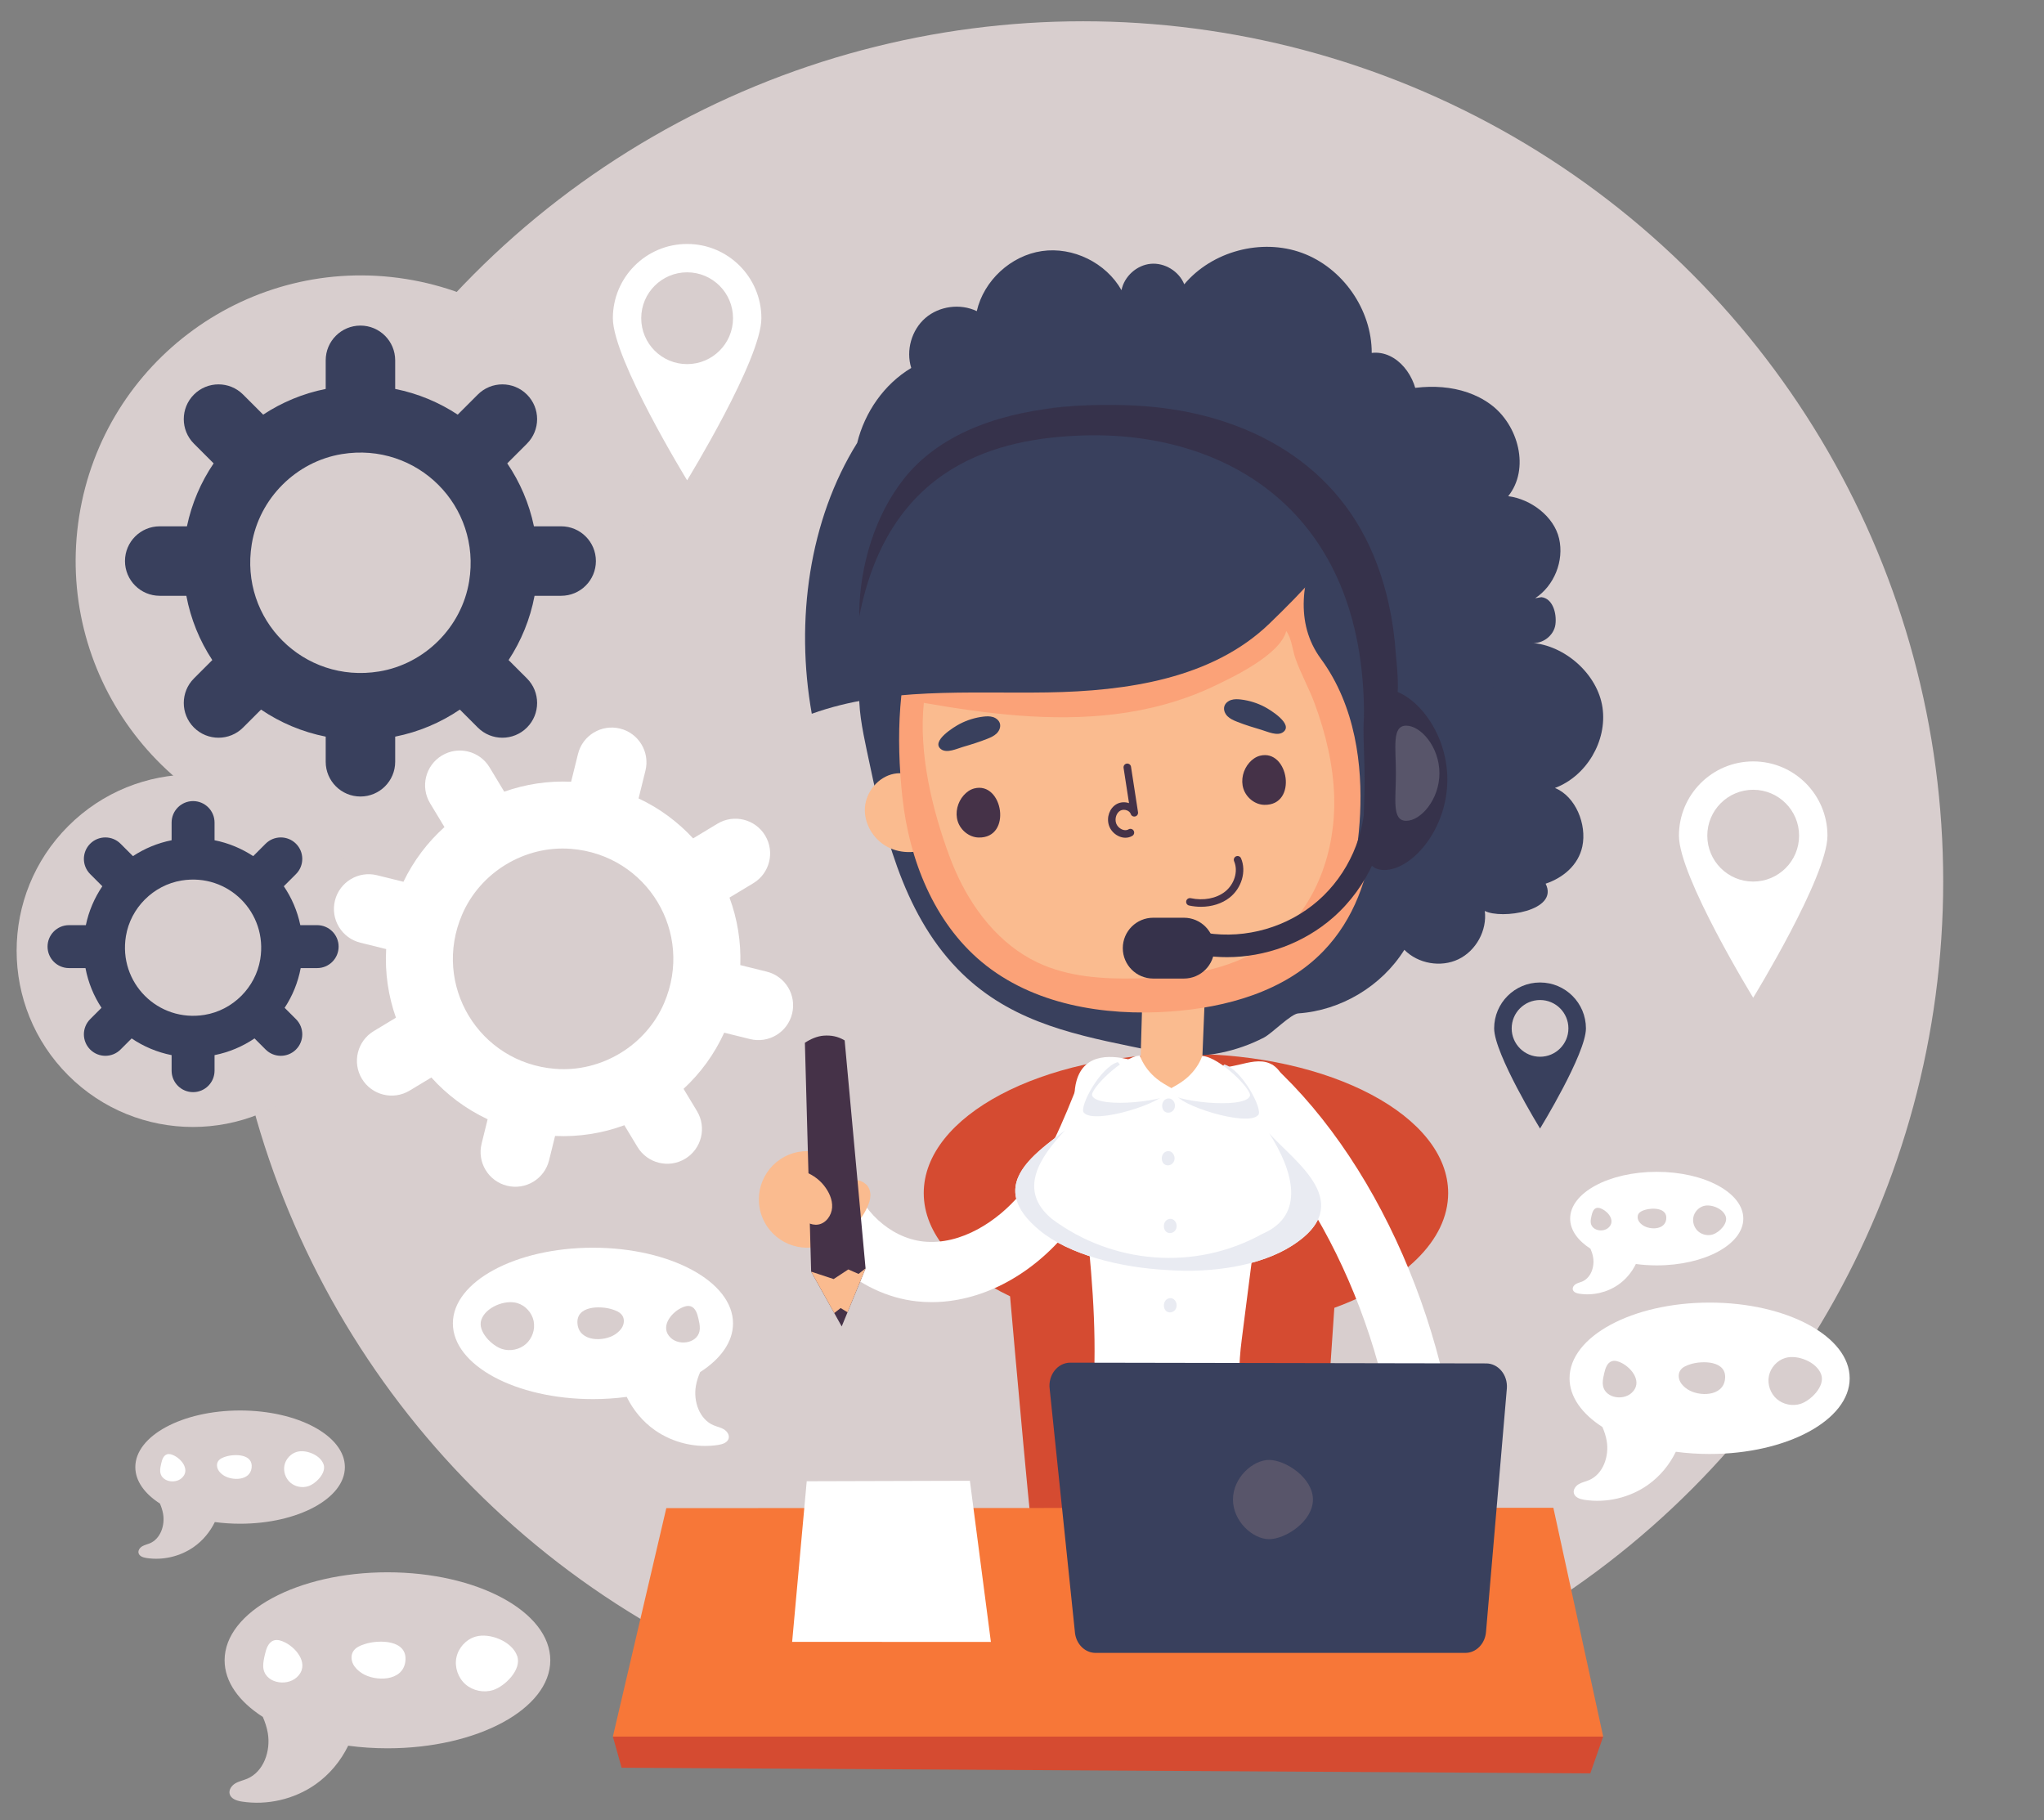 <?xml version="1.0" encoding="utf-8"?>
<svg version="1.1" xmlns="http://www.w3.org/2000/svg" xmlns:xlink="http://www.w3.org/1999/xlink" x="0px" y="0px"
	 viewBox="75 60 365 325" style="enable-background:new 0 0 500 500;" xml:space="preserve">
<rect x="75" y="60" width="365" height="325" fill="#808080" stroke="none"/>
<g id="OBJECTS">
	<g id="XMLID_2_">
		<g id="XMLID_4558_">
			<circle id="XMLID_4618_" style="fill:#D8CECE;" cx="268.408" cy="217.392" r="153.592"/>
		</g>
		<g id="XMLID_4661_">
			<path id="XMLID_4665_" style="fill:#FFFFFF;" d="M356.906,325.033c0.56-0.337,1.219-0.464,1.823-0.716
				c2.558-1.071,3.648-4.283,3.182-7.017c-0.147-0.863-0.421-1.686-0.765-2.483c-3.661-2.351-5.871-5.384-5.871-8.697
				c0-7.465,11.199-13.517,25.013-13.517c13.814,0,25.013,6.052,25.013,13.517s-11.199,13.517-25.013,13.517
				c-2.08,0-4.098-0.14-6.03-0.398c-1.148,2.352-2.869,4.426-5.01,5.933c-3.258,2.294-7.421,3.264-11.358,2.644
				c-0.761-0.12-1.648-0.419-1.839-1.165C355.889,326.016,356.346,325.37,356.906,325.033z"/>
			<path id="XMLID_4664_" style="fill:#D8CECE;" d="M393.801,302.488c-1.454,0.435-2.617,1.717-2.922,3.204
				c-0.305,1.487,0.253,3.116,1.395,4.116c1.142,1,2.822,1.338,4.267,0.872c1.789-0.576,4.394-3.125,3.685-5.202
				C399.447,303.202,395.975,301.838,393.801,302.488z"/>
			<path id="XMLID_4663_" style="fill:#D8CECE;" d="M376.366,308.102c-0.557-0.362-1.069-0.826-1.36-1.423
				c-0.292-0.597-0.333-1.342,0.008-1.912c0.386-0.643,1.149-0.938,1.864-1.165c2.069-0.654,6.563-0.684,6.161,2.68
				C382.665,309.421,378.38,309.41,376.366,308.102z"/>
			<path id="XMLID_4662_" style="fill:#D8CECE;" d="M364.549,303.369c-0.537-0.266-1.157-0.486-1.725-0.297
				c-0.841,0.28-1.158,1.28-1.357,2.143c-0.14,0.606-0.28,1.22-0.261,1.842c0.077,2.513,3.505,3.188,5.162,1.667
				C368.39,306.867,366.436,304.302,364.549,303.369z"/>
		</g>
		<g id="XMLID_4645_">
			
				<ellipse id="XMLID_4629_" transform="matrix(0.157 -0.988 0.988 0.157 -40.613 272.691)" style="fill:#D8CECE;" cx="139.363" cy="160.125" rx="50.935" ry="50.935"/>
			
				<ellipse id="XMLID_4631_" transform="matrix(0.707 -0.707 0.707 0.707 -130.414 144.715)" style="fill:#D8CECE;" cx="109.48" cy="229.781" rx="31.48" ry="31.48"/>
			<g id="XMLID_4579_">
				<g id="XMLID_4557_">
					<g id="XMLID_4560_">
						<path id="XMLID_4617_" style="fill:#D54B31;" d="M239.955,273.045c0-13.73,20.963-24.86,46.823-24.86
							c25.86,0,46.823,11.13,46.823,24.86c0,8.507-8.053,16.012-20.327,20.494c-0.964,14.661-3.236,46.523-3.236,46.523
							s-49.393,1.578-49.984,0c-0.539-1.441-4.071-41.579-4.684-48.582C245.903,286.932,239.955,280.358,239.955,273.045z"/>
					</g>
					<g id="XMLID_4515_">
						<path id="XMLID_4581_" style="fill:#FFFFFF;" d="M241.35,292.522c-0.897,0-1.791-0.049-2.681-0.147
							c-10.449-1.152-19.718-9.62-22.039-20.136l10.495-2.317c1.338,6.058,6.806,11.118,12.722,11.77
							c6.854,0.736,13.375-3.781,17.186-8.279c4.894-5.777,7.879-13.316,10.765-20.607l9.992,3.957
							c-3.056,7.721-6.521,16.473-12.557,23.598C258.672,288.107,249.911,292.522,241.35,292.522z"/>
					</g>
					<g id="XMLID_3967_">
						<path id="XMLID_4580_" style="fill:#FFFFFF;" d="M325.247,332.736c-0.066-28.106-12.265-58.126-30.357-74.701l7.261-7.925
							c20.171,18.479,33.772,51.673,33.844,82.599L325.247,332.736z"/>
					</g>
					<g id="XMLID_4507_">
						<path id="XMLID_4616_" style="fill:#39405D;" d="M228.481,182.478c0.294-3.852,1.83-7.783,4.911-10.114
							c2.509-1.898,5.721-2.538,8.812-3.125c14.482-2.752,29.151-4.193,43.436-8.022c5.15-1.381,11.752-2.685,14.976-7.219
							c2.666-3.75,3.644-8.967,6.754-12.872c4.056-5.092,9.622-9.015,15.866-10.91c5.962-1.809,12.886-1.701,17.915,1.977
							c5.029,3.677,7.08,11.559,3.169,16.409c4.039,0.518,8.175,3.604,9.091,7.572c0.915,3.968-0.87,8.417-4.274,10.652
							c0.371-0.064,0.742-0.129,1.113-0.193c2.005,0.221,2.756,2.85,2.507,4.851c-0.249,2.002-2.317,3.587-4.315,3.31
							c6,0.409,11.848,5.596,12.717,11.547c0.869,5.951-2.858,12.258-8.491,14.367c3.701,1.502,5.715,6.516,4.894,10.425
							c-0.702,3.344-3.443,5.624-6.558,6.666c2.47,4.892-7.94,6.405-10.861,4.864c0.431,3.467-1.548,7.102-4.694,8.622
							c-3.145,1.52-7.223,0.812-9.672-1.68c-4.049,6.481-11.316,10.838-18.94,11.354c-1.311,0.089-4.7,3.572-6.118,4.309
							c-2.407,1.252-4.993,2.158-7.649,2.71c-5.771,1.199-10.453,0.033-16.033-1.109c-11.608-2.376-22.438-4.94-31.078-13.876
							c-9.931-10.272-13.264-25.054-16.188-39.039C228.982,190.172,228.187,186.329,228.481,182.478z"/>
					</g>
					<g id="XMLID_4537_">
						<path id="XMLID_4615_" style="fill:#FABB8F;" d="M271.238,249.029C271.527,248.959,271.05,249.259,271.238,249.029
							L271.238,249.029z"/>
					</g>
					<g id="XMLID_4535_">
						<g id="XMLID_4510_">
							<path id="XMLID_4569_" style="fill:#FFFFFF;" d="M267.008,258.556c-0.151-1.857-0.278-3.76,0.226-5.553
								c1.414-5.033,6.424-4.746,10.6-3.475c5.924,1.803,12.323,2.015,18.353,0.609c1.844-0.43,3.834-0.999,5.569-0.241
								c1.755,0.766,2.729,2.741,2.867,4.651c0.118,1.631-0.261,3.244-0.694,4.83c-0.074,0.271-0.149,0.541-0.224,0.81
								c-1.161,4.176-2.19,8.389-3.083,12.63c-1.848,8.767-2.708,17.598-3.89,26.445c-1.133,8.478,0.032,17.454,1.324,25.847
								h-30.422c0.178-0.632,0.338-1.268,0.504-1.903c2.456-10.429,2.66-21.278,1.994-31.977
								C269.451,280.309,267.894,269.461,267.008,258.556z"/>
						</g>
					</g>
					<g id="XMLID_4566_">
						<path id="XMLID_4568_" style="fill:#FFFFFF;" d="M269.027,258.113c0.472-0.899,0.906-2.023,1.301-3.257h3.046
							c-2.301,7.945-4.212,17.325-1.188,19.407c5.453,3.756,29.832,4.252,26.539-4.554c-1.648-4.406-3.584-9.918-4.767-14.853h4.717
							c0.355,1.903,0.793,3.727,1.326,5.136c1.938,5.117,19.453,13.714,5.68,22.468c-5.646,3.588-14.18,4.888-22.116,4.337
							c-8.713-0.444-17.701-2.807-22.891-7.068C248.059,269.376,266.485,262.959,269.027,258.113z"/>
					</g>
					<g id="XMLID_4546_">
						<path id="XMLID_4614_" style="fill:#E9EBF2;" d="M282.57,257.811c0.291,1.25,1.896,1.113,2.201-0.036
							c0.218-0.82-0.406-1.817-1.339-1.593C282.713,256.354,282.414,257.141,282.57,257.811z"/>
					</g>
					<g id="XMLID_4547_">
						<path id="XMLID_4613_" style="fill:#E9EBF2;" d="M282.503,267.215c0.291,1.25,1.896,1.113,2.201-0.036
							c0.217-0.82-0.406-1.816-1.339-1.593C282.647,265.759,282.347,266.546,282.503,267.215z"/>
					</g>
					<g id="XMLID_4548_">
						<path id="XMLID_4612_" style="fill:#E9EBF2;" d="M282.876,279.307c0.291,1.25,1.896,1.113,2.201-0.036
							c0.218-0.82-0.406-1.816-1.339-1.593C283.019,277.85,282.719,278.638,282.876,279.307z"/>
					</g>
					<g id="XMLID_4549_">
						<path id="XMLID_4611_" style="fill:#E9EBF2;" d="M282.876,293.47c0.291,1.25,1.896,1.113,2.201-0.036
							c0.218-0.82-0.406-1.816-1.339-1.593C283.019,292.013,282.719,292.801,282.876,293.47z"/>
					</g>
					<g id="XMLID_4539_">
						<path id="XMLID_4563_" style="fill:#E9EBF2;" d="M265.2,261.829c-4.587,4.875-8.486,10.726-2.387,15.808
							c10.748,8.061,25.527,9.405,37.619,2.687c7.874-3.374,5.388-11.456,1.216-17.94c4.652,5.181,15.844,12.57,4.033,20.077
							c-5.646,3.588-14.179,4.888-22.116,4.337c-8.713-0.444-17.701-2.807-22.891-7.068
							C251.028,271.813,259.526,266.2,265.2,261.829z"/>
					</g>
					<g id="XMLID_4514_">
						<g id="XMLID_3622_">
							<g id="XMLID_4521_">
								<g id="XMLID_3628_">
									<g id="XMLID_3630_">
										<g id="XMLID_4534_">
											<path id="XMLID_4610_" style="fill:#FABB8F;" d="M283.995,254.916c0.037,0,3.251-2.131,3.275,0
												c0.033,2.967,2.191-0.112,2.313-3.077l0.93-22.801c-2.807,0.033-5.614,0.065-8.421,0.098
												c-4.776,0.056-3.071,8.076-3.168,11.467l-0.312,10.857C278.524,254.467,280.985,254.919,283.995,254.916z"/>
										</g>
										<g id="XMLID_4533_">
											<path id="XMLID_4609_" style="fill:#FABB8F;" d="M318.052,197.174c0.962-2.684,4.155-4.283,6.926-3.609
												c2.77,0.675,4.838,3.415,4.904,6.266c0.066,2.851-1.762,5.607-4.34,6.826c-2.578,1.219-5.76,0.932-8.186-0.567"/>
										</g>
										<g id="XMLID_3975_">
											<path id="XMLID_4608_" style="fill:#FABB8F;" d="M241.387,202.094c-0.839-2.725-3.957-4.467-6.755-3.918
												c-2.798,0.549-4.987,3.193-5.182,6.038c-0.195,2.845,1.507,5.681,4.026,7.016c2.52,1.335,5.712,1.192,8.203-0.196"/>
										</g>
										<g id="XMLID_3974_">
											<path id="XMLID_4607_" style="fill:#FBA278;" d="M236.147,202.411c1.208,11.072,5.598,22.228,14.153,29.361
												c9.143,7.623,21.817,9.695,33.691,8.855c9.995-0.707,20.376-3.572,27.329-10.787c11.024-11.44,10.105-29.49,8.464-45.293
												c-0.921-8.863-2.041-18.242-7.525-25.265c-5.738-7.349-15.254-10.714-24.485-12.037
												c-9.159-1.313-18.715-0.939-27.362,2.356C237.856,158.196,233.787,180.774,236.147,202.411z"/>
										</g>
										<g id="XMLID_3973_">
											<path id="XMLID_4606_" style="fill:#FABB8F;" d="M244.534,212.865c-3.117-8.406-5.495-18.378-4.563-27.357
												c11.265,1.977,22.771,3.413,34.124,2.024c6.05-0.741,12.032-2.332,17.55-4.943c3.689-1.745,11.894-5.657,13.051-9.9
												c1.031,1.502,1.063,3.324,1.665,4.996c0.97,2.695,2.404,5.242,3.399,7.942c1.984,5.386,3.344,11.041,3.492,16.798
												c0.242,9.412-3.122,19.269-10.457,25.171c-6.828,5.494-16.049,6.921-24.811,7.118c-6.02,0.136-12.228-0.257-17.674-2.826
												c-6.821-3.217-11.753-9.58-14.759-16.496C245.188,214.56,244.85,213.717,244.534,212.865z"/>
										</g>
										<g id="XMLID_4511_">
											<path id="XMLID_4567_" style="fill:#453248;" d="M289.458,221.925c-0.695,0-1.405-0.074-2.114-0.224
												c-0.362-0.077-0.594-0.434-0.517-0.797c0.077-0.363,0.443-0.59,0.798-0.518c2.275,0.487,4.562,0.058,6.106-1.146
												c1.704-1.33,2.413-3.67,1.649-5.444c-0.147-0.34,0.01-0.736,0.35-0.882s0.737,0.009,0.883,0.351
												c0.999,2.316,0.114,5.341-2.056,7.034C293.198,221.36,291.383,221.925,289.458,221.925z"/>
										</g>
									</g>
									<g id="XMLID_4508_">
										<path id="XMLID_4605_" style="fill:#39405D;" d="M228.068,139.09c1.357-5.482,4.798-10.477,9.655-13.386
											c-0.983-3.117,0.05-6.773,2.52-8.914c2.47-2.141,6.235-2.645,9.181-1.229c1.252-5.466,6.089-9.925,11.639-10.729
											c5.55-0.804,11.453,2.099,14.205,6.985c0.485-2.462,2.712-4.475,5.212-4.709c2.499-0.234,5.061,1.331,5.994,3.661
											c4.972-5.917,13.776-8.264,21.033-5.608c7.258,2.656,12.466,10.132,12.444,17.86c4.524-0.538,8.19,4.352,8.151,8.907
											c-0.061,7.168-6.548,15.019-10.34,20.813c-4.507,6.887-10.193,12.944-16.105,18.636
											c-10.202,9.823-25.447,12.041-39.608,12.265c-14.16,0.225-28.761-0.979-42.088,3.813
											C216.992,170.82,219.487,152.85,228.068,139.09z"/>
									</g>
								</g>
								<g id="XMLID_4522_">
									<g id="XMLID_3627_">
										<path id="XMLID_4604_" style="fill:#453248;" d="M299.975,194.957c-0.732,0.19-1.372,0.654-1.875,1.22
											c-1.11,1.25-1.574,3.082-1.059,4.672c0.516,1.59,2.052,2.833,3.723,2.871
											C306.824,203.862,305.111,193.626,299.975,194.957z"/>
									</g>
									<g id="XMLID_4523_">
										<path id="XMLID_4603_" style="fill:#453248;" d="M248.965,200.793c-0.733,0.19-1.373,0.654-1.875,1.22
											c-1.11,1.249-1.574,3.082-1.059,4.672c0.515,1.59,2.052,2.833,3.723,2.871C255.813,209.697,254.1,199.461,248.965,200.793
											z"/>
									</g>
								</g>
							</g>
							<g id="XMLID_4520_">
								<path id="XMLID_4602_" style="fill:#39405D;" d="M333.95,136.639c-2.064-3.419-7.533-2.508-10.202,0.464
									c-7.763,8.644-22.289,27.703-12.875,40.539c12.509,17.056,4.621,42.666,4.621,42.666s6.651-9.449,5.806-42.43l20.505,11.875
									C341.805,189.752,342.359,150.569,333.95,136.639z"/>
							</g>
						</g>
					</g>
					<g id="XMLID_4512_">
						<path id="XMLID_4565_" style="fill:#453248;" d="M275.97,209.594c-0.325,0-0.66-0.063-0.995-0.189
							c-0.922-0.348-1.672-1.125-1.956-2.028c-0.458-1.449,0.126-3.074,1.358-3.779c0.651-0.374,1.481-0.441,2.233-0.184
							l-0.97-6.294c-0.057-0.367,0.195-0.71,0.561-0.766c0.361-0.051,0.71,0.195,0.766,0.562l1.252,8.122
							c0.053,0.344-0.165,0.672-0.504,0.754c-0.345,0.087-0.684-0.106-0.795-0.435c-0.098-0.285-0.35-0.523-0.694-0.653
							c-0.4-0.151-0.854-0.127-1.182,0.06c-0.673,0.386-1.008,1.377-0.745,2.209c0.161,0.512,0.613,0.973,1.149,1.176
							c0.228,0.085,0.668,0.192,1.065-0.046c0.318-0.19,0.731-0.09,0.922,0.227c0.192,0.317,0.091,0.731-0.227,0.922
							C276.833,209.479,276.411,209.594,275.97,209.594z"/>
					</g>
					<g id="XMLID_3629_">
						<path id="XMLID_4601_" style="fill:#39405D;" d="M296.592,184.91c-0.578-0.068-1.176-0.094-1.731,0.081
							c-0.555,0.175-1.066,0.582-1.229,1.141c-0.183,0.626,0.106,1.316,0.571,1.774c0.465,0.458,1.079,0.728,1.685,0.969
							c1.423,0.564,2.886,1.021,4.356,1.448c1.073,0.312,2.864,1.187,3.903,0.402c1.874-1.416-2.358-3.999-3.35-4.514
							C299.488,185.531,298.057,185.083,296.592,184.91z"/>
					</g>
					<g id="XMLID_3972_">
						<path id="XMLID_4600_" style="fill:#39405D;" d="M250.593,187.966c0.578-0.068,1.176-0.094,1.731,0.081
							c0.555,0.175,1.066,0.582,1.229,1.141c0.183,0.626-0.106,1.316-0.571,1.774c-0.464,0.458-1.079,0.728-1.685,0.969
							c-1.423,0.564-2.886,1.021-4.356,1.448c-1.073,0.312-2.864,1.187-3.903,0.402c-1.874-1.416,2.357-3.999,3.35-4.514
							C247.697,188.587,249.128,188.139,250.593,187.966z"/>
					</g>
					<g id="XMLID_50_">
						<path id="XMLID_4562_" style="fill:#E9EBF2;" d="M293.619,250.077c-0.655,0.839-1.76,2.025-3.54,3.068
							c-2.755,1.613-4.823,1.532-4.953,2.216c-0.33,1.741,12.693,6.042,14.577,3.722
							C300.541,258.05,296.744,250.947,293.619,250.077z"/>
					</g>
					<g id="XMLID_52_">
						<path id="XMLID_4599_" style="fill:#FFFFFF;" d="M289.693,248.557c-0.329,0.89-0.959,2.18-2.256,3.46
							c-2.006,1.982-3.931,2.284-3.829,2.935c0.262,1.659,13.612,3.238,14.59,0.766
							C298.634,254.617,292.844,248.786,289.693,248.557z"/>
					</g>
					<g id="XMLID_4513_">
						<path id="XMLID_4559_" style="fill:#E9EBF2;" d="M274.61,249.658c0.655,0.839,1.76,2.025,3.54,3.068
							c2.755,1.613,4.823,1.532,4.953,2.216c0.33,1.742-12.693,6.042-14.577,3.722C267.687,257.63,271.484,250.527,274.61,249.658z"
							/>
					</g>
					<g id="XMLID_4509_">
						<path id="XMLID_4598_" style="fill:#FFFFFF;" d="M278.535,248.483c0.329,0.89,0.959,2.18,2.255,3.46
							c2.006,1.982,3.932,2.284,3.829,2.935c-0.262,1.659-13.612,3.238-14.59,0.766
							C269.595,254.543,275.384,248.712,278.535,248.483z"/>
					</g>
					<g id="XMLID_4540_">
						<polygon id="XMLID_4597_" style="fill:#F77738;" points="184.44,370.104 361.285,370.104 352.387,329.243 193.985,329.303 
													"/>
					</g>
					<g id="XMLID_4517_">
						<path id="XMLID_4596_" style="fill:#FABB8F;" d="M323.341,326.636c-0.184,0.067-0.36,0.167-0.516,0.29
							c-2.179,1.709-3.719,4.213-4.261,6.929c-0.229,1.148-0.284,2.372,0.54,3.41c0.105,0.132,0.25,0.251,0.398,0.334
							c1.117,0.628,2.021,0.579,2.742,0.102c2.656,3.651,7.724,4.529,11.447,2.007c3.666-2.484,4.763-7.555,2.428-11.319
							c-2.575-4.152-8.074-5.204-11.983-2.407C323.852,326.185,323.591,326.406,323.341,326.636z"/>
					</g>
					<g id="XMLID_4542_">
						<g id="XMLID_4529_">
							<g id="XMLID_4532_">
								<g id="XMLID_4538_">
									<path id="XMLID_4595_" style="fill:#39405D;" d="M270.636,355.156h66.03c1.94,0,3.552-1.658,3.699-3.805l3.719-43.458
										c0.163-2.387-1.536-4.424-3.693-4.428l-74.27-0.135c-2.275-0.004-4.017,2.244-3.673,4.739l4.521,43.592
										C267.245,353.672,268.803,355.156,270.636,355.156z"/>
								</g>
							</g>
							<g id="XMLID_4530_">
								<g id="XMLID_4531_">
									<path id="XMLID_4594_" style="fill:#58556A;" d="M295.175,327.773c0,3.908,3.55,7.076,6.448,7.076
										c2.898,0,7.83-3.168,7.83-7.076s-4.932-7.076-7.83-7.076C298.725,320.697,295.175,323.865,295.175,327.773z"/>
								</g>
							</g>
						</g>
					</g>
					<g id="XMLID_4543_">
						<g id="XMLID_4519_">
							<path id="XMLID_4593_" style="fill:#36324B;" d="M318.676,199.273c0,8.92-1.422,16.086,3.514,16.086
								c4.936,0,11.263-7.231,11.263-16.151c0-8.92-6.326-16.152-11.263-16.152C317.254,183.056,318.676,190.352,318.676,199.273z"
								/>
						</g>
						<g id="XMLID_4524_">
							<path id="XMLID_4592_" style="fill:#58556A;" d="M324.267,198.11c0,4.692-0.748,8.461,1.849,8.461
								c2.596,0,5.924-3.804,5.924-8.495c0-4.692-3.328-8.495-5.924-8.495C323.519,189.58,324.267,193.418,324.267,198.11z"/>
						</g>
						<g id="XMLID_4525_">
							<g id="XMLID_4545_">
								<path id="XMLID_4591_" style="fill:#36324B;" d="M269.283,132.398l-0.003,0.014c-2.592,0.112-5.298,0.324-8.137,0.655
									C263.664,132.713,266.359,132.474,269.283,132.398z"/>
							</g>
							<g id="XMLID_4527_">
								<path id="XMLID_4590_" style="fill:#36324B;" d="M245.994,137.752c9.482-4.928,21.639-5.834,31.719-5.328
									c18.394,0.924,35.348,9.229,42.61,26.873c2.27,5.516,3.52,11.443,3.925,17.385c0.058,0.853,0.86,7.655-0.081,8.175
									c0,0-5.594,3.092-5.594,3.092c0.129-36.956-24.997-51.099-50.478-50.18c-14.44,0.521-34.378,4.927-39.676,32.445
									c0.064-0.334,0.001-0.746,0.01-1.087c0.216-8.284,2.778-16.983,7.918-23.548
									C238.958,142.245,242.27,139.688,245.994,137.752z"/>
							</g>
						</g>
						<g id="XMLID_4526_">
							<path id="XMLID_4561_" style="fill:#36324B;" d="M294.106,230.919c-1.434,0-2.869-0.109-4.293-0.331l0.622-3.982
								c7.088,1.104,14.541-1.056,19.939-5.777c5.398-4.723,8.528-11.823,8.375-18.994l4.031-0.087
								c0.178,8.349-3.468,16.616-9.752,22.114C307.828,228.413,300.987,230.919,294.106,230.919z"/>
						</g>
						<g id="XMLID_4528_">
							<path id="XMLID_4589_" style="fill:#36324B;" d="M280.929,234.74h5.486c2.999,0,5.43-2.431,5.43-5.43l0,0
								c0-2.999-2.431-5.43-5.43-5.43h-5.486c-2.999,0-5.43,2.431-5.43,5.43l0,0C275.499,232.309,277.93,234.74,280.929,234.74z"/>
						</g>
					</g>
					<g id="XMLID_4555_">
						<g id="XMLID_4554_">
							<path id="XMLID_4588_" style="fill:#FABB8F;" d="M215.88,266.193c-4.41,1.796-6.53,6.827-4.734,11.237
								c1.796,4.411,6.827,6.53,11.237,4.734c4.41-1.796,6.53-6.827,4.734-11.237C225.321,266.516,220.29,264.397,215.88,266.193z"
								/>
						</g>
						<g id="XMLID_4553_">
							<path id="XMLID_4587_" style="fill:#FABB8F;" d="M229.58,271.422c0.585,0.476,0.857,1.259,0.851,2.013
								c-0.006,0.754-0.26,1.484-0.575,2.169c-1.194,2.594-3.339,4.736-5.933,5.928c-0.286,0.131-0.604,0.254-0.908,0.17
								C221.296,281.228,224.772,267.513,229.58,271.422z"/>
						</g>
						<g id="XMLID_4552_">
							<path id="XMLID_4586_" style="fill:#453248;" d="M218.73,246.208c0.959-0.637,2.18-1.192,3.382-1.273
								c1.269-0.086,2.468,0.099,3.72,0.851l3.733,40.714l-4.26,10.361l-5.458-9.784L218.73,246.208z"/>
						</g>
						<g id="XMLID_4551_">
							<polygon id="XMLID_4585_" style="fill:#FABB8F;" points="229.565,286.499 226.343,294.334 225.11,293.578 223.974,294.475 
								219.847,287.077 223.864,288.401 226.481,286.683 228.311,287.48 							"/>
						</g>
						<g id="XMLID_4550_">
							<path id="XMLID_4584_" style="fill:#FABB8F;" d="M222.137,271.696c0.884,1.121,1.546,2.5,1.455,3.925
								c-0.091,1.424-1.108,2.845-2.521,3.05c-1.281,0.187-2.489-0.604-3.474-1.443c-1.501-1.278-5.702-4.703-3.741-6.911
								C216.275,267.593,220.271,269.33,222.137,271.696z"/>
						</g>
					</g>
					<g id="XMLID_4518_">
						<polygon id="XMLID_4583_" style="fill:#FFFFFF;" points="248.195,324.42 251.946,353.201 216.455,353.185 219.058,324.504 
													"/>
					</g>
					<g id="XMLID_4556_">
						<polygon id="XMLID_4582_" style="fill:#D54B31;" points="361.285,370.104 358.98,376.669 186.002,375.662 184.44,370.104 
													"/>
					</g>
				</g>
			</g>
			<g id="XMLID_4619_">
				<path id="XMLID_4624_" style="fill:#39405D;" d="M181.411,160.187L181.411,160.187c0-3.426-2.777-6.204-6.204-6.204h-4.86
					c-0.856-4.092-2.498-7.894-4.767-11.239l3.516-3.516c2.423-2.423,2.423-6.351,0-8.773l0,0c-2.423-2.423-6.351-2.423-8.773,0
					l-3.587,3.587c-3.338-2.196-7.11-3.783-11.167-4.59v-5.109c0-3.426-2.777-6.204-6.204-6.204l0,0
					c-3.426,0-6.204,2.778-6.204,6.204v5.109c-4.058,0.807-7.829,2.394-11.167,4.59l-3.587-3.587c-2.423-2.423-6.351-2.423-8.773,0
					l0,0c-2.423,2.423-2.423,6.351,0,8.773l3.516,3.516c-2.269,3.345-3.911,7.147-4.767,11.239h-4.86
					c-3.426,0-6.204,2.777-6.204,6.204l0,0c0,3.426,2.777,6.204,6.204,6.204h4.752c0.787,4.174,2.386,8.056,4.637,11.477
					l-3.277,3.277c-2.423,2.423-2.423,6.351,0,8.773l0,0c2.423,2.423,6.351,2.423,8.773,0l3.206-3.206
					c3.429,2.326,7.339,3.992,11.548,4.829v4.489c0,3.426,2.777,6.204,6.204,6.204l0,0c3.426,0,6.204-2.777,6.204-6.204v-4.489
					c4.21-0.837,8.12-2.502,11.548-4.829l3.206,3.206c2.423,2.423,6.351,2.423,8.773,0l0,0c2.423-2.423,2.423-6.351,0-8.773
					l-3.277-3.277c2.251-3.422,3.85-7.304,4.637-11.477h4.752C178.633,166.39,181.411,163.613,181.411,160.187z M142.697,179.903
					c-13.47,2.21-24.951-9.271-22.741-22.74c1.338-8.157,7.917-14.736,16.074-16.074c13.47-2.209,24.95,9.27,22.741,22.74
					C157.433,171.986,150.854,178.565,142.697,179.903z"/>
				<path id="XMLID_4626_" style="fill:#39405D;" d="M135.467,229.037L135.467,229.037c0-2.118-1.717-3.834-3.834-3.834h-3.004
					c-0.529-2.529-1.544-4.879-2.947-6.946l2.173-2.173c1.497-1.497,1.497-3.925,0-5.422l0,0c-1.497-1.497-3.925-1.497-5.423,0
					l-2.217,2.217c-2.063-1.357-4.394-2.338-6.902-2.837v-3.157c0-2.118-1.717-3.834-3.834-3.834h0
					c-2.118,0-3.834,1.717-3.834,3.834v3.157c-2.508,0.499-4.839,1.479-6.902,2.837l-2.217-2.217c-1.497-1.497-3.925-1.497-5.423,0
					l0,0c-1.497,1.497-1.497,3.925,0,5.422l2.173,2.173c-1.402,2.067-2.417,4.417-2.946,6.946h-3.004
					c-2.118,0-3.834,1.717-3.834,3.834l0,0c0,2.118,1.717,3.834,3.834,3.834h2.937c0.486,2.579,1.474,4.979,2.866,7.093
					l-2.026,2.026c-1.497,1.497-1.497,3.925,0,5.422l0,0c1.497,1.497,3.925,1.497,5.423,0l1.982-1.982
					c2.119,1.438,4.536,2.467,7.137,2.984v2.774c0,2.118,1.717,3.834,3.834,3.834h0c2.118,0,3.834-1.717,3.834-3.834v-2.774
					c2.602-0.517,5.018-1.547,7.137-2.984l1.982,1.982c1.497,1.497,3.925,1.497,5.423,0l0,0c1.497-1.497,1.497-3.925,0-5.422
					l-2.026-2.026c1.392-2.115,2.38-4.514,2.866-7.093h2.937C133.751,232.872,135.467,231.155,135.467,229.037z M111.54,241.223
					c-8.325,1.366-15.421-5.73-14.055-14.055c0.827-5.041,4.893-9.107,9.934-9.934c8.325-1.366,15.42,5.73,14.055,14.054
					C120.648,236.33,116.582,240.396,111.54,241.223z"/>
				<path id="XMLID_4621_" style="fill:#FFFFFF;" d="M216.447,241.016L216.447,241.016c0.823-3.326-1.207-6.689-4.533-7.512
					l-4.718-1.167c0.152-4.178-0.53-8.263-1.929-12.055l4.257-2.569c2.934-1.77,3.877-5.583,2.107-8.517l0,0
					c-1.77-2.934-5.583-3.877-8.517-2.107l-4.343,2.621c-2.713-2.934-5.993-5.38-9.739-7.137l1.227-4.959
					c0.823-3.326-1.207-6.689-4.533-7.512l0,0c-3.326-0.823-6.689,1.207-7.512,4.533l-1.227,4.959
					c-4.133-0.191-8.175,0.444-11.943,1.774l-2.621-4.344c-1.77-2.934-5.583-3.877-8.517-2.107l0,0
					c-2.934,1.77-3.877,5.583-2.107,8.517l2.569,4.257c-3.006,2.702-5.513,5.999-7.327,9.765l-4.718-1.167
					c-3.326-0.823-6.689,1.207-7.512,4.533l0,0c-0.823,3.326,1.207,6.689,4.533,7.512l4.613,1.141
					c-0.238,4.24,0.382,8.393,1.746,12.255l-3.968,2.395c-2.934,1.77-3.877,5.583-2.107,8.517l0,0
					c1.77,2.934,5.583,3.877,8.517,2.107l3.882-2.342c2.77,3.081,6.165,5.637,10.051,7.46l-1.078,4.358
					c-0.823,3.326,1.207,6.689,4.533,7.512l0,0c3.326,0.823,6.689-1.207,7.512-4.533l1.078-4.358
					c4.288,0.199,8.483-0.48,12.37-1.915l2.343,3.882c1.77,2.934,5.583,3.877,8.517,2.107l0,0c2.934-1.77,3.877-5.583,2.107-8.517
					l-2.395-3.968c3.007-2.781,5.492-6.165,7.258-10.028l4.613,1.141C212.261,246.371,215.624,244.342,216.447,241.016z
					 M174.132,250.86c-13.607-1.089-21.995-14.99-16.615-27.536c3.257-7.597,11.223-12.403,19.463-11.744
					c13.606,1.089,21.994,14.99,16.615,27.535C190.337,246.713,182.371,251.519,174.132,250.86z"/>
			</g>
			<path id="XMLID_4636_" style="fill:#FFFFFF;" d="M388.07,195.964c-7.324,0-13.261,5.937-13.261,13.261
				c0,7.324,13.261,28.94,13.261,28.94s13.261-21.617,13.261-28.94C401.331,201.902,395.394,195.964,388.07,195.964z
				 M388.07,217.421c-4.526,0-8.196-3.669-8.196-8.196c0-4.526,3.669-8.196,8.196-8.196c4.527,0,8.196,3.669,8.196,8.196
				C396.266,213.752,392.596,217.421,388.07,217.421z"/>
			<path id="XMLID_4638_" style="fill:#FFFFFF;" d="M197.701,103.564c-7.324,0-13.261,5.937-13.261,13.261
				s13.261,28.94,13.261,28.94s13.261-21.617,13.261-28.94S205.025,103.564,197.701,103.564z M197.701,125.02
				c-4.526,0-8.196-3.669-8.196-8.196c0-4.526,3.669-8.196,8.196-8.196s8.196,3.669,8.196,8.196
				C205.897,121.351,202.227,125.02,197.701,125.02z"/>
			<path id="XMLID_4632_" style="fill:#39405D;" d="M350.008,235.441c-4.526,0-8.196,3.669-8.196,8.196
				c0,4.526,8.196,17.887,8.196,17.887s8.196-13.36,8.196-17.887C358.203,239.111,354.534,235.441,350.008,235.441z
				 M350.008,248.703c-2.797,0-5.065-2.268-5.065-5.065c0-2.798,2.268-5.065,5.065-5.065c2.798,0,5.065,2.268,5.065,5.065
				C355.073,246.435,352.805,248.703,350.008,248.703z"/>
			<g id="XMLID_4644_">
				<path id="XMLID_4643_" style="fill:#FFFFFF;" d="M204.266,315.234c-0.56-0.337-1.219-0.464-1.823-0.716
					c-2.558-1.071-3.648-4.283-3.182-7.017c0.147-0.863,0.421-1.686,0.765-2.484c3.661-2.351,5.87-5.384,5.87-8.697
					c0-7.465-11.199-13.517-25.013-13.517s-25.013,6.052-25.013,13.517c0,7.465,11.199,13.517,25.013,13.517
					c2.08,0,4.098-0.139,6.03-0.398c1.148,2.352,2.87,4.426,5.01,5.933c3.258,2.295,7.421,3.264,11.358,2.644
					c0.761-0.12,1.648-0.419,1.839-1.165C205.283,316.218,204.826,315.571,204.266,315.234z"/>
				<path id="XMLID_4630_" style="fill:#D8CECE;" d="M167.371,292.69c1.454,0.435,2.617,1.717,2.922,3.204
					c0.305,1.487-0.253,3.116-1.395,4.116c-1.142,1-2.822,1.338-4.267,0.872c-1.789-0.576-4.394-3.125-3.685-5.202
					C161.725,293.403,165.197,292.04,167.371,292.69z"/>
				<path id="XMLID_4641_" style="fill:#D8CECE;" d="M184.806,298.303c0.557-0.362,1.069-0.826,1.36-1.423
					c0.292-0.597,0.333-1.342-0.008-1.912c-0.386-0.643-1.149-0.939-1.864-1.165c-2.069-0.654-6.563-0.684-6.161,2.68
					C178.507,299.622,182.792,299.611,184.806,298.303z"/>
				<path id="XMLID_4642_" style="fill:#D8CECE;" d="M196.623,293.57c0.537-0.266,1.157-0.486,1.725-0.297
					c0.841,0.28,1.158,1.28,1.357,2.143c0.14,0.606,0.28,1.22,0.261,1.841c-0.077,2.513-3.505,3.188-5.162,1.667
					C192.782,297.069,194.736,294.503,196.623,293.57z"/>
			</g>
			<g id="XMLID_4646_">
				<path id="XMLID_4650_" style="fill:#FFFFFF;" d="M356.392,289.295c0.346-0.208,0.754-0.287,1.126-0.443
					c1.581-0.662,2.255-2.647,1.967-4.337c-0.091-0.533-0.26-1.042-0.473-1.535c-2.263-1.453-3.628-3.328-3.628-5.375
					c0-4.614,6.921-8.354,15.46-8.354c8.538,0,15.46,3.74,15.46,8.354s-6.922,8.354-15.46,8.354c-1.285,0-2.533-0.086-3.727-0.246
					c-0.709,1.453-1.773,2.735-3.096,3.667c-2.013,1.418-4.587,2.017-7.02,1.634c-0.47-0.074-1.018-0.259-1.137-0.72
					C355.763,289.903,356.046,289.504,356.392,289.295z"/>
				<path id="XMLID_4649_" style="fill:#D8CECE;" d="M379.195,275.362c-0.899,0.269-1.617,1.061-1.806,1.98
					c-0.189,0.919,0.156,1.926,0.862,2.544c0.706,0.618,1.744,0.827,2.637,0.539c1.106-0.356,2.716-1.932,2.277-3.215
					C382.684,275.803,380.538,274.96,379.195,275.362z"/>
				<path id="XMLID_4648_" style="fill:#D8CECE;" d="M368.419,278.831c-0.344-0.223-0.661-0.511-0.841-0.88
					c-0.18-0.369-0.206-0.829,0.005-1.182c0.238-0.397,0.71-0.58,1.152-0.72c1.279-0.404,4.056-0.422,3.808,1.656
					C372.312,279.647,369.664,279.64,368.419,278.831z"/>
				<path id="XMLID_4647_" style="fill:#D8CECE;" d="M361.116,275.906c-0.332-0.164-0.715-0.301-1.066-0.183
					c-0.52,0.173-0.716,0.791-0.839,1.324c-0.086,0.375-0.173,0.754-0.161,1.138c0.048,1.553,2.166,1.97,3.19,1.03
					C363.49,278.068,362.282,276.483,361.116,275.906z"/>
			</g>
			<g id="XMLID_4651_">
				<path id="XMLID_4655_" style="fill:#D8CECE;" d="M117.004,378.467c0.651-0.392,1.418-0.539,2.119-0.833
					c2.974-1.245,4.241-4.979,3.7-8.158c-0.171-1.003-0.49-1.96-0.89-2.887c-4.257-2.733-6.825-6.259-6.825-10.111
					c0-8.679,13.019-15.714,29.079-15.714s29.079,7.035,29.079,15.714c0,8.679-13.019,15.714-29.079,15.714
					c-2.418,0-4.764-0.162-7.01-0.463c-1.335,2.734-3.336,5.145-5.824,6.897c-3.787,2.667-8.628,3.794-13.204,3.074
					c-0.885-0.139-1.916-0.487-2.138-1.355C115.822,379.611,116.353,378.859,117.004,378.467z"/>
				<path id="XMLID_4654_" style="fill:#FFFFFF;" d="M159.896,352.259c-1.691,0.505-3.042,1.997-3.397,3.725
					c-0.355,1.729,0.294,3.623,1.622,4.785c1.328,1.162,3.28,1.555,4.96,1.014c2.08-0.67,5.108-3.633,4.283-6.047
					C166.459,353.088,162.423,351.503,159.896,352.259z"/>
				<path id="XMLID_4653_" style="fill:#FFFFFF;" d="M139.627,358.785c-0.648-0.421-1.242-0.961-1.581-1.655s-0.388-1.56,0.01-2.223
					c0.448-0.748,1.336-1.091,2.167-1.354c2.406-0.761,7.629-0.795,7.163,3.116C146.95,360.318,141.969,360.305,139.627,358.785z"/>
				<path id="XMLID_4652_" style="fill:#FFFFFF;" d="M125.89,353.282c-0.624-0.309-1.345-0.565-2.006-0.345
					c-0.977,0.326-1.346,1.488-1.577,2.491c-0.162,0.704-0.326,1.418-0.304,2.141c0.089,2.922,4.075,3.706,6.001,1.938
					C130.355,357.349,128.083,354.367,125.89,353.282z"/>
			</g>
			<g id="XMLID_4656_">
				<path id="XMLID_4660_" style="fill:#D8CECE;" d="M100.384,336.129c0.419-0.252,0.912-0.347,1.363-0.536
					c1.914-0.801,2.729-3.204,2.38-5.249c-0.11-0.646-0.315-1.261-0.572-1.858c-2.739-1.759-4.391-4.027-4.391-6.506
					c0-5.584,8.377-10.111,18.711-10.111s18.711,4.527,18.711,10.111c0,5.584-8.377,10.111-18.711,10.111
					c-1.556,0-3.066-0.104-4.511-0.298c-0.859,1.759-2.146,3.31-3.748,4.438c-2.437,1.716-5.551,2.441-8.496,1.978
					c-0.569-0.09-1.232-0.313-1.376-0.872C99.623,336.865,99.965,336.381,100.384,336.129z"/>
				<path id="XMLID_4659_" style="fill:#FFFFFF;" d="M127.982,319.265c-1.088,0.325-1.957,1.285-2.186,2.397
					c-0.228,1.112,0.189,2.331,1.043,3.079c0.854,0.748,2.111,1.001,3.192,0.652c1.338-0.431,3.287-2.338,2.756-3.891
					C132.205,319.798,129.608,318.779,127.982,319.265z"/>
				<path id="XMLID_4658_" style="fill:#FFFFFF;" d="M114.94,323.464c-0.417-0.271-0.799-0.618-1.018-1.065
					c-0.218-0.447-0.249-1.004,0.006-1.43c0.288-0.481,0.86-0.702,1.394-0.871c1.548-0.489,4.909-0.511,4.609,2.005
					C119.652,324.451,116.447,324.442,114.94,323.464z"/>
				<path id="XMLID_4657_" style="fill:#FFFFFF;" d="M106.101,319.923c-0.402-0.199-0.865-0.364-1.29-0.222
					c-0.629,0.21-0.866,0.957-1.015,1.603c-0.104,0.453-0.21,0.913-0.195,1.378c0.058,1.88,2.622,2.384,3.861,1.247
					C108.974,322.541,107.512,320.621,106.101,319.923z"/>
			</g>
		</g>
	</g>
</g>
</svg>
